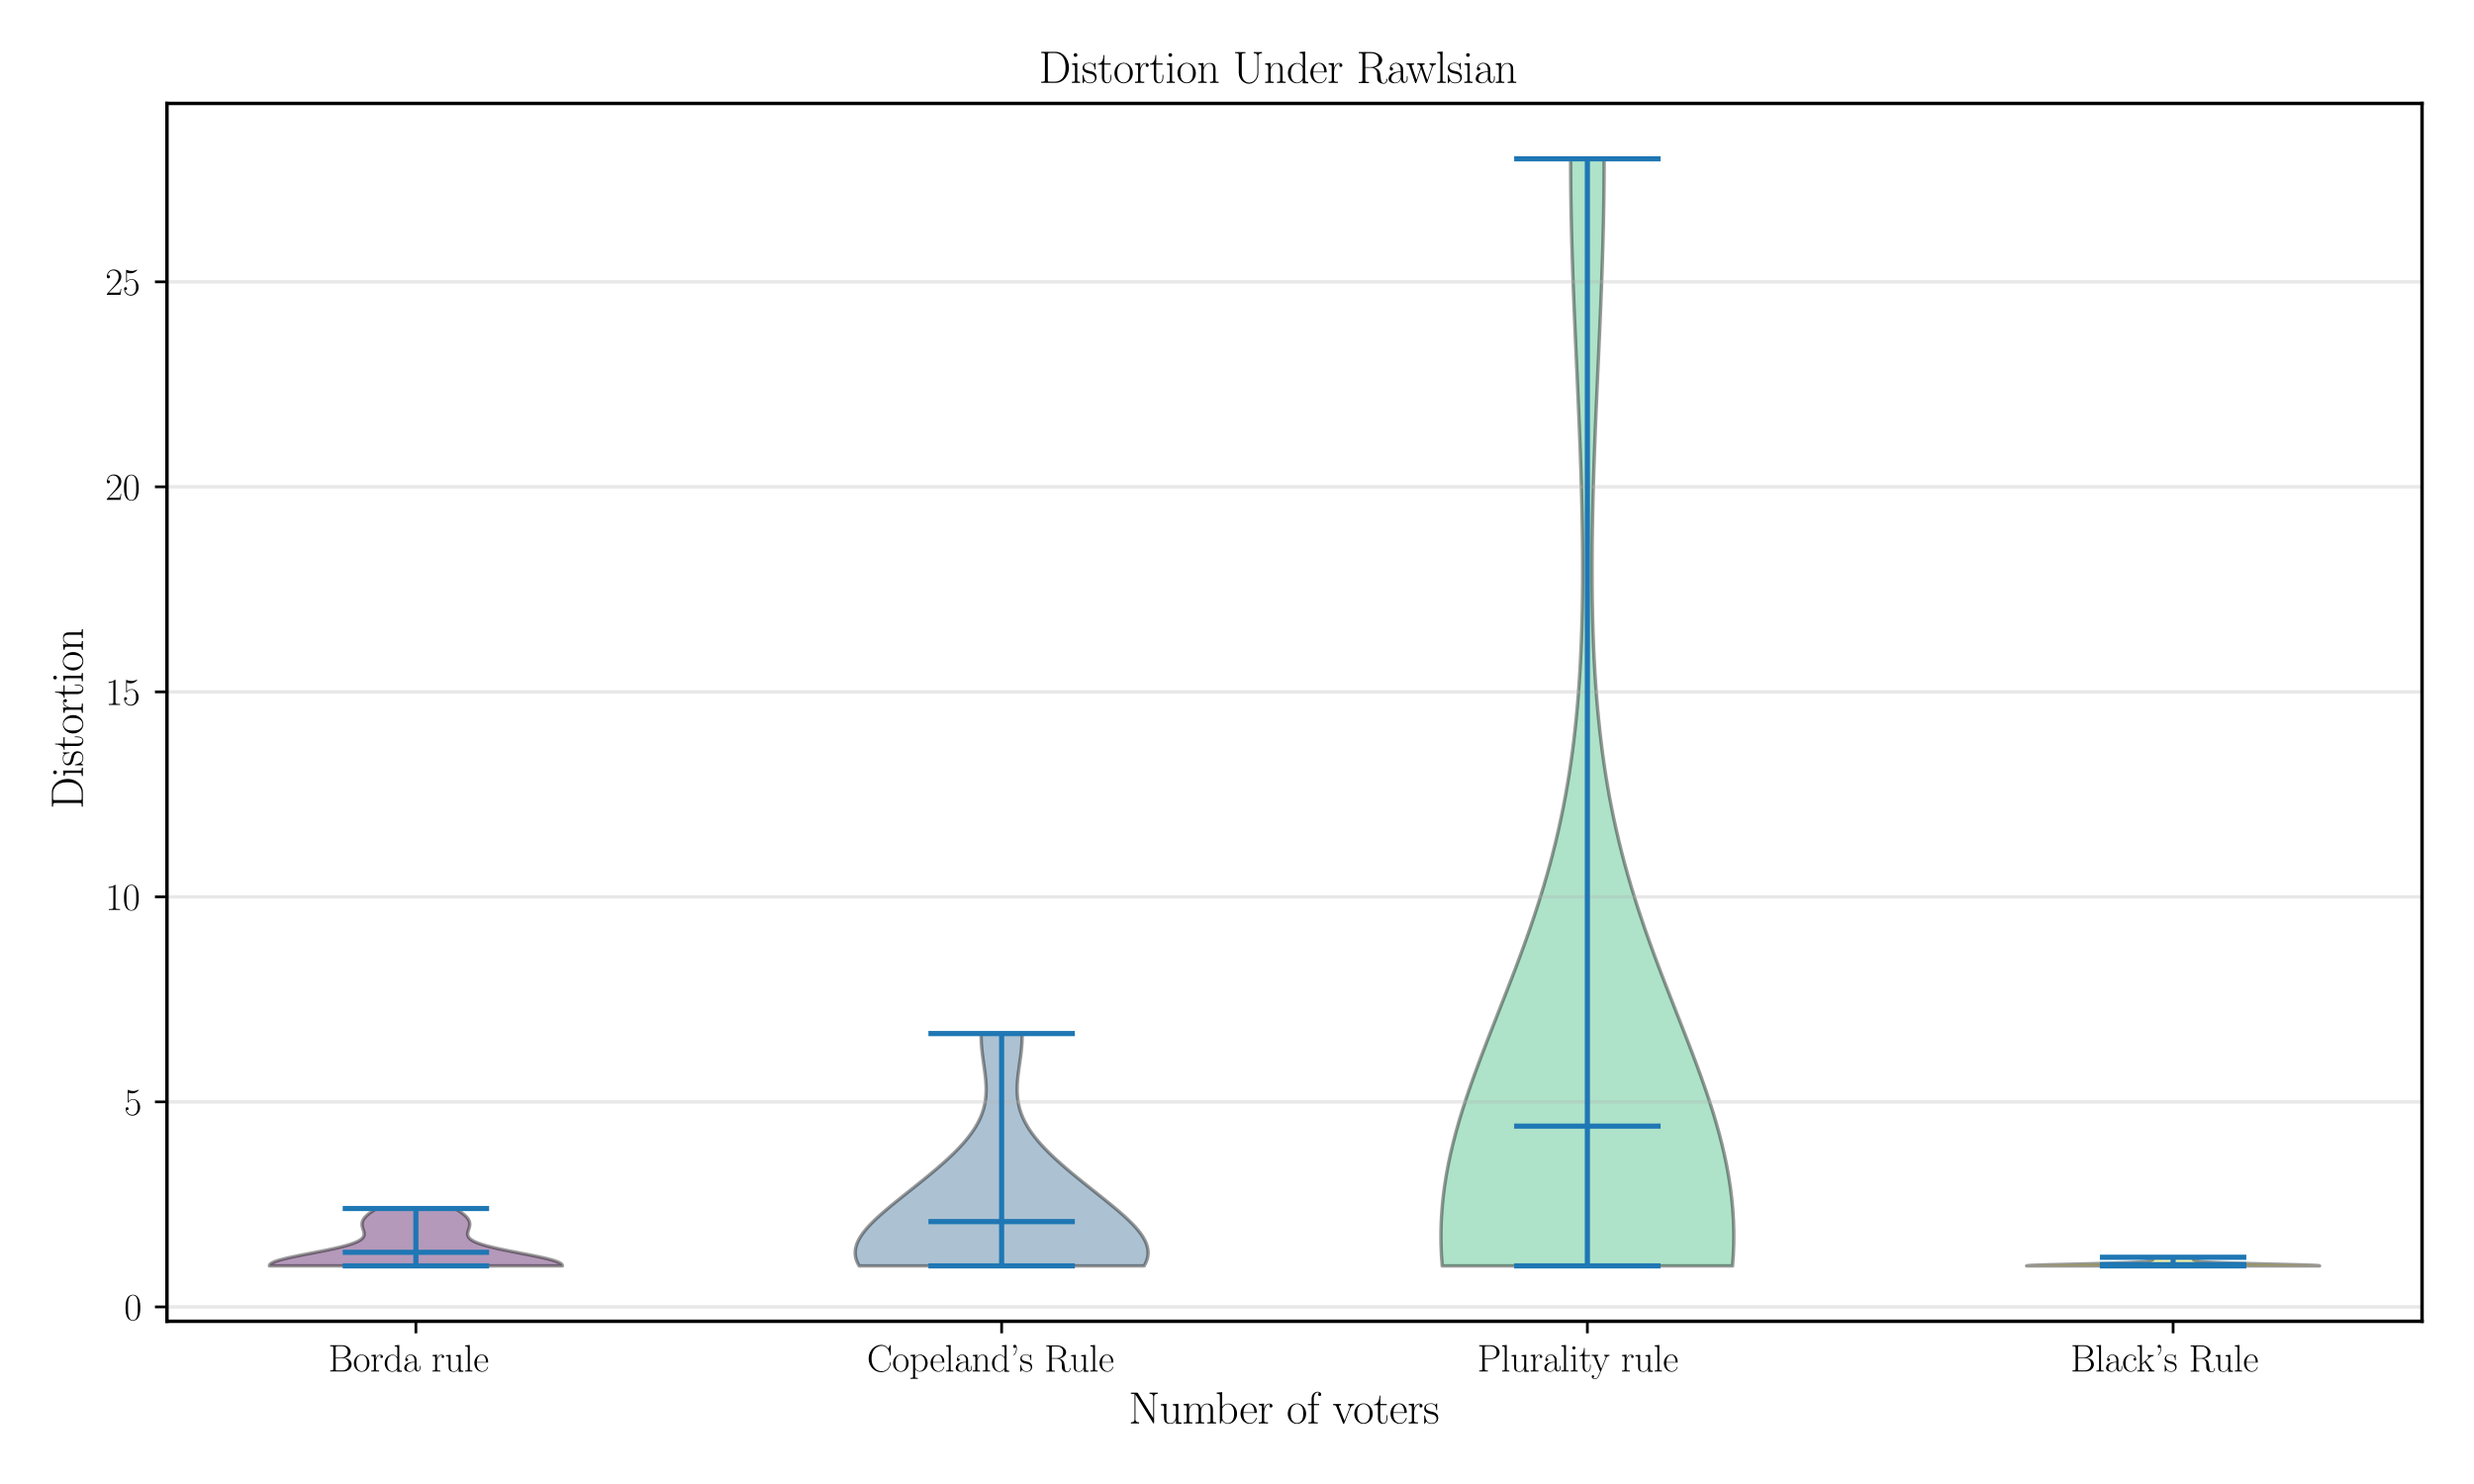 <?xml version="1.0" encoding="utf-8" standalone="no"?>
<!DOCTYPE svg PUBLIC "-//W3C//DTD SVG 1.1//EN"
  "http://www.w3.org/Graphics/SVG/1.1/DTD/svg11.dtd">
<svg xmlns:xlink="http://www.w3.org/1999/xlink" width="720pt" height="432pt" viewBox="0 0 720 432" xmlns="http://www.w3.org/2000/svg" version="1.1">
 <defs>
  <style type="text/css">*{stroke-linejoin: round; stroke-linecap: butt}</style>
 </defs>
 <g id="figure_1">
  <g id="patch_1">
   <path d="M 0 432 
L 720 432 
L 720 0 
L 0 0 
z
" style="fill: #ffffff"/>
  </g>
  <g id="axes_1">
   <g id="patch_2">
    <path d="M 48.591 384.626 
L 704.88 384.626 
L 704.88 30.114 
L 48.591 30.114 
z
" style="fill: #ffffff"/>
   </g>
   <g id="PolyCollection_1">
    <defs>
     <path id="m80596a28f7" d="M 163.655 -63.488 
L 78.423 -63.488 
L 78.426 -63.657 
L 78.497 -63.825 
L 78.634 -63.994 
L 78.837 -64.163 
L 79.104 -64.332 
L 79.433 -64.501 
L 79.822 -64.669 
L 80.269 -64.838 
L 80.77 -65.007 
L 81.323 -65.176 
L 81.925 -65.345 
L 82.571 -65.513 
L 83.258 -65.682 
L 83.983 -65.851 
L 84.741 -66.02 
L 85.529 -66.189 
L 86.341 -66.357 
L 87.174 -66.526 
L 88.023 -66.695 
L 88.884 -66.864 
L 89.754 -67.033 
L 90.627 -67.201 
L 91.499 -67.37 
L 92.368 -67.539 
L 93.228 -67.708 
L 94.077 -67.877 
L 94.911 -68.045 
L 95.726 -68.214 
L 96.521 -68.383 
L 97.291 -68.552 
L 98.035 -68.721 
L 98.75 -68.889 
L 99.434 -69.058 
L 100.087 -69.227 
L 100.705 -69.396 
L 101.288 -69.565 
L 101.836 -69.733 
L 102.347 -69.902 
L 102.821 -70.071 
L 103.259 -70.24 
L 103.66 -70.409 
L 104.025 -70.577 
L 104.354 -70.746 
L 104.648 -70.915 
L 104.908 -71.084 
L 105.136 -71.252 
L 105.332 -71.421 
L 105.499 -71.59 
L 105.637 -71.759 
L 105.749 -71.928 
L 105.837 -72.096 
L 105.901 -72.265 
L 105.945 -72.434 
L 105.97 -72.603 
L 105.978 -72.772 
L 105.972 -72.94 
L 105.953 -73.109 
L 105.923 -73.278 
L 105.884 -73.447 
L 105.839 -73.616 
L 105.789 -73.784 
L 105.735 -73.953 
L 105.68 -74.122 
L 105.626 -74.291 
L 105.573 -74.46 
L 105.524 -74.628 
L 105.479 -74.797 
L 105.441 -74.966 
L 105.409 -75.135 
L 105.385 -75.304 
L 105.371 -75.472 
L 105.366 -75.641 
L 105.373 -75.81 
L 105.39 -75.979 
L 105.419 -76.148 
L 105.46 -76.316 
L 105.514 -76.485 
L 105.581 -76.654 
L 105.66 -76.823 
L 105.752 -76.992 
L 105.857 -77.16 
L 105.975 -77.329 
L 106.106 -77.498 
L 106.249 -77.667 
L 106.404 -77.836 
L 106.571 -78.004 
L 106.75 -78.173 
L 106.939 -78.342 
L 107.139 -78.511 
L 107.35 -78.68 
L 107.57 -78.848 
L 107.798 -79.017 
L 108.036 -79.186 
L 108.281 -79.355 
L 108.534 -79.524 
L 108.794 -79.692 
L 109.059 -79.861 
L 109.331 -80.03 
L 109.607 -80.199 
L 132.47 -80.199 
L 132.47 -80.199 
L 132.747 -80.03 
L 133.018 -79.861 
L 133.284 -79.692 
L 133.543 -79.524 
L 133.796 -79.355 
L 134.042 -79.186 
L 134.279 -79.017 
L 134.508 -78.848 
L 134.728 -78.68 
L 134.938 -78.511 
L 135.138 -78.342 
L 135.328 -78.173 
L 135.506 -78.004 
L 135.673 -77.836 
L 135.828 -77.667 
L 135.972 -77.498 
L 136.102 -77.329 
L 136.22 -77.16 
L 136.325 -76.992 
L 136.418 -76.823 
L 136.497 -76.654 
L 136.563 -76.485 
L 136.617 -76.316 
L 136.658 -76.148 
L 136.688 -75.979 
L 136.705 -75.81 
L 136.711 -75.641 
L 136.706 -75.472 
L 136.692 -75.304 
L 136.668 -75.135 
L 136.637 -74.966 
L 136.598 -74.797 
L 136.553 -74.628 
L 136.504 -74.46 
L 136.451 -74.291 
L 136.397 -74.122 
L 136.342 -73.953 
L 136.289 -73.784 
L 136.239 -73.616 
L 136.193 -73.447 
L 136.155 -73.278 
L 136.125 -73.109 
L 136.106 -72.94 
L 136.099 -72.772 
L 136.108 -72.603 
L 136.133 -72.434 
L 136.176 -72.265 
L 136.241 -72.096 
L 136.328 -71.928 
L 136.44 -71.759 
L 136.579 -71.59 
L 136.745 -71.421 
L 136.942 -71.252 
L 137.169 -71.084 
L 137.43 -70.915 
L 137.724 -70.746 
L 138.053 -70.577 
L 138.417 -70.409 
L 138.818 -70.24 
L 139.256 -70.071 
L 139.73 -69.902 
L 140.242 -69.733 
L 140.789 -69.565 
L 141.373 -69.396 
L 141.991 -69.227 
L 142.643 -69.058 
L 143.328 -68.889 
L 144.043 -68.721 
L 144.787 -68.552 
L 145.557 -68.383 
L 146.351 -68.214 
L 147.167 -68.045 
L 148 -67.877 
L 148.849 -67.708 
L 149.71 -67.539 
L 150.578 -67.37 
L 151.451 -67.201 
L 152.324 -67.033 
L 153.193 -66.864 
L 154.055 -66.695 
L 154.904 -66.526 
L 155.737 -66.357 
L 156.549 -66.189 
L 157.336 -66.02 
L 158.094 -65.851 
L 158.819 -65.682 
L 159.507 -65.513 
L 160.153 -65.345 
L 160.754 -65.176 
L 161.308 -65.007 
L 161.809 -64.838 
L 162.256 -64.669 
L 162.645 -64.501 
L 162.974 -64.332 
L 163.241 -64.163 
L 163.444 -63.994 
L 163.581 -63.825 
L 163.652 -63.657 
L 163.655 -63.488 
z
" style="stroke: #000000; stroke-opacity: 0.4"/>
    </defs>
    <g clip-path="url(#p45bebca981)">
     <use xlink:href="#m80596a28f7" x="0" y="432" style="fill: #440154; fill-opacity: 0.4; stroke: #000000; stroke-opacity: 0.4"/>
    </g>
   </g>
   <g id="PolyCollection_2">
    <defs>
     <path id="m0fada66972" d="M 332.97 -63.488 
L 250.037 -63.488 
L 249.66 -64.171 
L 249.357 -64.854 
L 249.129 -65.537 
L 248.975 -66.221 
L 248.895 -66.904 
L 248.887 -67.587 
L 248.95 -68.27 
L 249.081 -68.954 
L 249.278 -69.637 
L 249.539 -70.32 
L 249.86 -71.003 
L 250.239 -71.687 
L 250.671 -72.37 
L 251.154 -73.053 
L 251.684 -73.736 
L 252.257 -74.419 
L 252.87 -75.103 
L 253.519 -75.786 
L 254.201 -76.469 
L 254.913 -77.152 
L 255.651 -77.836 
L 256.412 -78.519 
L 257.193 -79.202 
L 257.991 -79.885 
L 258.805 -80.569 
L 259.631 -81.252 
L 260.467 -81.935 
L 261.311 -82.618 
L 262.161 -83.301 
L 263.016 -83.985 
L 263.873 -84.668 
L 264.731 -85.351 
L 265.589 -86.034 
L 266.445 -86.718 
L 267.298 -87.401 
L 268.147 -88.084 
L 268.99 -88.767 
L 269.827 -89.451 
L 270.655 -90.134 
L 271.475 -90.817 
L 272.285 -91.5 
L 273.083 -92.183 
L 273.869 -92.867 
L 274.641 -93.55 
L 275.399 -94.233 
L 276.14 -94.916 
L 276.865 -95.6 
L 277.57 -96.283 
L 278.257 -96.966 
L 278.922 -97.649 
L 279.566 -98.333 
L 280.187 -99.016 
L 280.784 -99.699 
L 281.357 -100.382 
L 281.903 -101.065 
L 282.423 -101.749 
L 282.915 -102.432 
L 283.38 -103.115 
L 283.816 -103.798 
L 284.224 -104.482 
L 284.602 -105.165 
L 284.951 -105.848 
L 285.271 -106.531 
L 285.562 -107.215 
L 285.823 -107.898 
L 286.057 -108.581 
L 286.262 -109.264 
L 286.439 -109.947 
L 286.59 -110.631 
L 286.715 -111.314 
L 286.816 -111.997 
L 286.892 -112.68 
L 286.946 -113.364 
L 286.979 -114.047 
L 286.992 -114.73 
L 286.987 -115.413 
L 286.965 -116.097 
L 286.928 -116.78 
L 286.877 -117.463 
L 286.814 -118.146 
L 286.742 -118.829 
L 286.66 -119.513 
L 286.573 -120.196 
L 286.48 -120.879 
L 286.384 -121.562 
L 286.287 -122.246 
L 286.19 -122.929 
L 286.095 -123.612 
L 286.003 -124.295 
L 285.916 -124.979 
L 285.835 -125.662 
L 285.761 -126.345 
L 285.696 -127.028 
L 285.641 -127.711 
L 285.596 -128.395 
L 285.562 -129.078 
L 285.541 -129.761 
L 285.531 -130.444 
L 285.535 -131.128 
L 297.471 -131.128 
L 297.471 -131.128 
L 297.475 -130.444 
L 297.466 -129.761 
L 297.444 -129.078 
L 297.411 -128.395 
L 297.366 -127.711 
L 297.31 -127.028 
L 297.245 -126.345 
L 297.172 -125.662 
L 297.091 -124.979 
L 297.003 -124.295 
L 296.912 -123.612 
L 296.816 -122.929 
L 296.719 -122.246 
L 296.622 -121.562 
L 296.526 -120.879 
L 296.434 -120.196 
L 296.346 -119.513 
L 296.265 -118.829 
L 296.192 -118.146 
L 296.13 -117.463 
L 296.079 -116.78 
L 296.042 -116.097 
L 296.02 -115.413 
L 296.014 -114.73 
L 296.028 -114.047 
L 296.06 -113.364 
L 296.114 -112.68 
L 296.191 -111.997 
L 296.291 -111.314 
L 296.417 -110.631 
L 296.567 -109.947 
L 296.745 -109.264 
L 296.95 -108.581 
L 297.183 -107.898 
L 297.445 -107.215 
L 297.736 -106.531 
L 298.055 -105.848 
L 298.405 -105.165 
L 298.783 -104.482 
L 299.19 -103.798 
L 299.627 -103.115 
L 300.091 -102.432 
L 300.584 -101.749 
L 301.104 -101.065 
L 301.65 -100.382 
L 302.222 -99.699 
L 302.819 -99.016 
L 303.44 -98.333 
L 304.084 -97.649 
L 304.75 -96.966 
L 305.436 -96.283 
L 306.142 -95.6 
L 306.866 -94.916 
L 307.608 -94.233 
L 308.365 -93.55 
L 309.138 -92.867 
L 309.923 -92.183 
L 310.722 -91.5 
L 311.531 -90.817 
L 312.351 -90.134 
L 313.18 -89.451 
L 314.017 -88.767 
L 314.86 -88.084 
L 315.709 -87.401 
L 316.562 -86.718 
L 317.418 -86.034 
L 318.276 -85.351 
L 319.134 -84.668 
L 319.991 -83.985 
L 320.845 -83.301 
L 321.696 -82.618 
L 322.54 -81.935 
L 323.376 -81.252 
L 324.202 -80.569 
L 325.015 -79.885 
L 325.814 -79.202 
L 326.595 -78.519 
L 327.356 -77.836 
L 328.094 -77.152 
L 328.806 -76.469 
L 329.488 -75.786 
L 330.137 -75.103 
L 330.75 -74.419 
L 331.323 -73.736 
L 331.853 -73.053 
L 332.336 -72.37 
L 332.768 -71.687 
L 333.147 -71.003 
L 333.468 -70.32 
L 333.728 -69.637 
L 333.926 -68.954 
L 334.057 -68.27 
L 334.119 -67.587 
L 334.112 -66.904 
L 334.031 -66.221 
L 333.878 -65.537 
L 333.65 -64.854 
L 333.347 -64.171 
L 332.97 -63.488 
z
" style="stroke: #000000; stroke-opacity: 0.4"/>
    </defs>
    <g clip-path="url(#p45bebca981)">
     <use xlink:href="#m0fada66972" x="0" y="432" style="fill: #31688e; fill-opacity: 0.4; stroke: #000000; stroke-opacity: 0.4"/>
    </g>
   </g>
   <g id="PolyCollection_3">
    <defs>
     <path id="mc157c69827" d="M 504.217 -63.488 
L 419.719 -63.488 
L 419.49 -66.743 
L 419.368 -69.999 
L 419.352 -73.254 
L 419.442 -76.509 
L 419.639 -79.765 
L 419.94 -83.02 
L 420.342 -86.276 
L 420.843 -89.531 
L 421.439 -92.786 
L 422.126 -96.042 
L 422.898 -99.297 
L 423.75 -102.553 
L 424.675 -105.808 
L 425.668 -109.063 
L 426.722 -112.319 
L 427.829 -115.574 
L 428.983 -118.829 
L 430.176 -122.085 
L 431.4 -125.34 
L 432.65 -128.596 
L 433.917 -131.851 
L 435.194 -135.106 
L 436.476 -138.362 
L 437.755 -141.617 
L 439.026 -144.873 
L 440.282 -148.128 
L 441.52 -151.383 
L 442.733 -154.639 
L 443.917 -157.894 
L 445.069 -161.15 
L 446.185 -164.405 
L 447.262 -167.66 
L 448.298 -170.916 
L 449.29 -174.171 
L 450.238 -177.427 
L 451.14 -180.682 
L 451.994 -183.937 
L 452.802 -187.193 
L 453.562 -190.448 
L 454.276 -193.704 
L 454.942 -196.959 
L 455.564 -200.214 
L 456.14 -203.47 
L 456.673 -206.725 
L 457.164 -209.981 
L 457.615 -213.236 
L 458.026 -216.491 
L 458.399 -219.747 
L 458.737 -223.002 
L 459.041 -226.257 
L 459.312 -229.513 
L 459.552 -232.768 
L 459.764 -236.024 
L 459.947 -239.279 
L 460.105 -242.534 
L 460.238 -245.79 
L 460.348 -249.045 
L 460.436 -252.301 
L 460.504 -255.556 
L 460.553 -258.811 
L 460.583 -262.067 
L 460.596 -265.322 
L 460.593 -268.578 
L 460.575 -271.833 
L 460.543 -275.088 
L 460.498 -278.344 
L 460.44 -281.599 
L 460.37 -284.855 
L 460.29 -288.11 
L 460.199 -291.365 
L 460.099 -294.621 
L 459.991 -297.876 
L 459.875 -301.132 
L 459.752 -304.387 
L 459.623 -307.642 
L 459.488 -310.898 
L 459.35 -314.153 
L 459.208 -317.409 
L 459.063 -320.664 
L 458.917 -323.919 
L 458.77 -327.175 
L 458.623 -330.43 
L 458.478 -333.685 
L 458.336 -336.941 
L 458.196 -340.196 
L 458.061 -343.452 
L 457.931 -346.707 
L 457.808 -349.962 
L 457.692 -353.218 
L 457.584 -356.473 
L 457.485 -359.729 
L 457.395 -362.984 
L 457.316 -366.239 
L 457.249 -369.495 
L 457.192 -372.75 
L 457.148 -376.006 
L 457.116 -379.261 
L 457.097 -382.516 
L 457.091 -385.772 
L 466.845 -385.772 
L 466.845 -385.772 
L 466.839 -382.516 
L 466.82 -379.261 
L 466.788 -376.006 
L 466.744 -372.75 
L 466.687 -369.495 
L 466.619 -366.239 
L 466.54 -362.984 
L 466.451 -359.729 
L 466.352 -356.473 
L 466.244 -353.218 
L 466.128 -349.962 
L 466.004 -346.707 
L 465.875 -343.452 
L 465.74 -340.196 
L 465.6 -336.941 
L 465.458 -333.685 
L 465.312 -330.43 
L 465.166 -327.175 
L 465.019 -323.919 
L 464.873 -320.664 
L 464.728 -317.409 
L 464.586 -314.153 
L 464.447 -310.898 
L 464.313 -307.642 
L 464.184 -304.387 
L 464.061 -301.132 
L 463.945 -297.876 
L 463.837 -294.621 
L 463.737 -291.365 
L 463.646 -288.11 
L 463.566 -284.855 
L 463.496 -281.599 
L 463.438 -278.344 
L 463.393 -275.088 
L 463.361 -271.833 
L 463.343 -268.578 
L 463.34 -265.322 
L 463.353 -262.067 
L 463.383 -258.811 
L 463.432 -255.556 
L 463.499 -252.301 
L 463.588 -249.045 
L 463.698 -245.79 
L 463.831 -242.534 
L 463.988 -239.279 
L 464.172 -236.024 
L 464.383 -232.768 
L 464.624 -229.513 
L 464.895 -226.257 
L 465.199 -223.002 
L 465.537 -219.747 
L 465.91 -216.491 
L 466.321 -213.236 
L 466.772 -209.981 
L 467.263 -206.725 
L 467.796 -203.47 
L 468.372 -200.214 
L 468.993 -196.959 
L 469.66 -193.704 
L 470.374 -190.448 
L 471.134 -187.193 
L 471.942 -183.937 
L 472.796 -180.682 
L 473.698 -177.427 
L 474.646 -174.171 
L 475.638 -170.916 
L 476.674 -167.66 
L 477.751 -164.405 
L 478.867 -161.15 
L 480.019 -157.894 
L 481.203 -154.639 
L 482.416 -151.383 
L 483.653 -148.128 
L 484.91 -144.873 
L 486.181 -141.617 
L 487.46 -138.362 
L 488.742 -135.106 
L 490.019 -131.851 
L 491.286 -128.596 
L 492.536 -125.34 
L 493.76 -122.085 
L 494.953 -118.829 
L 496.107 -115.574 
L 497.214 -112.319 
L 498.268 -109.063 
L 499.261 -105.808 
L 500.186 -102.553 
L 501.038 -99.297 
L 501.81 -96.042 
L 502.497 -92.786 
L 503.093 -89.531 
L 503.594 -86.276 
L 503.996 -83.02 
L 504.297 -79.765 
L 504.493 -76.509 
L 504.584 -73.254 
L 504.568 -69.999 
L 504.446 -66.743 
L 504.217 -63.488 
z
" style="stroke: #000000; stroke-opacity: 0.4"/>
    </defs>
    <g clip-path="url(#p45bebca981)">
     <use xlink:href="#mc157c69827" x="0" y="432" style="fill: #35b779; fill-opacity: 0.4; stroke: #000000; stroke-opacity: 0.4"/>
    </g>
   </g>
   <g id="PolyCollection_4">
    <defs>
     <path id="m0da06196d3" d="M 675.049 -63.488 
L 589.816 -63.488 
L 589.832 -63.513 
L 589.937 -63.539 
L 590.131 -63.564 
L 590.412 -63.589 
L 590.778 -63.615 
L 591.226 -63.64 
L 591.753 -63.665 
L 592.354 -63.691 
L 593.026 -63.716 
L 593.763 -63.742 
L 594.56 -63.767 
L 595.412 -63.792 
L 596.314 -63.818 
L 597.259 -63.843 
L 598.242 -63.869 
L 599.256 -63.894 
L 600.295 -63.919 
L 601.354 -63.945 
L 602.426 -63.97 
L 603.506 -63.995 
L 604.588 -64.021 
L 605.667 -64.046 
L 606.738 -64.072 
L 607.795 -64.097 
L 608.835 -64.122 
L 609.854 -64.148 
L 610.848 -64.173 
L 611.814 -64.199 
L 612.748 -64.224 
L 613.65 -64.249 
L 614.516 -64.275 
L 615.345 -64.3 
L 616.136 -64.325 
L 616.888 -64.351 
L 617.601 -64.376 
L 618.275 -64.402 
L 618.91 -64.427 
L 619.506 -64.452 
L 620.064 -64.478 
L 620.586 -64.503 
L 621.072 -64.528 
L 621.524 -64.554 
L 621.943 -64.579 
L 622.332 -64.605 
L 622.691 -64.63 
L 623.022 -64.655 
L 623.328 -64.681 
L 623.61 -64.706 
L 623.87 -64.732 
L 624.109 -64.757 
L 624.33 -64.782 
L 624.533 -64.808 
L 624.72 -64.833 
L 624.893 -64.858 
L 625.053 -64.884 
L 625.201 -64.909 
L 625.338 -64.935 
L 625.465 -64.96 
L 625.583 -64.985 
L 625.692 -65.011 
L 625.793 -65.036 
L 625.887 -65.062 
L 625.974 -65.087 
L 626.055 -65.112 
L 626.129 -65.138 
L 626.197 -65.163 
L 626.259 -65.188 
L 626.315 -65.214 
L 626.365 -65.239 
L 626.41 -65.265 
L 626.449 -65.29 
L 626.483 -65.315 
L 626.511 -65.341 
L 626.534 -65.366 
L 626.552 -65.392 
L 626.566 -65.417 
L 626.575 -65.442 
L 626.579 -65.468 
L 626.58 -65.493 
L 626.578 -65.518 
L 626.573 -65.544 
L 626.565 -65.569 
L 626.555 -65.595 
L 626.544 -65.62 
L 626.532 -65.645 
L 626.52 -65.671 
L 626.509 -65.696 
L 626.499 -65.722 
L 626.492 -65.747 
L 626.487 -65.772 
L 626.485 -65.798 
L 626.487 -65.823 
L 626.494 -65.848 
L 626.506 -65.874 
L 626.524 -65.899 
L 626.548 -65.925 
L 626.579 -65.95 
L 626.617 -65.975 
L 626.663 -66.001 
L 638.203 -66.001 
L 638.203 -66.001 
L 638.248 -65.975 
L 638.286 -65.95 
L 638.317 -65.925 
L 638.341 -65.899 
L 638.359 -65.874 
L 638.371 -65.848 
L 638.378 -65.823 
L 638.38 -65.798 
L 638.379 -65.772 
L 638.373 -65.747 
L 638.366 -65.722 
L 638.356 -65.696 
L 638.345 -65.671 
L 638.333 -65.645 
L 638.321 -65.62 
L 638.31 -65.595 
L 638.3 -65.569 
L 638.293 -65.544 
L 638.287 -65.518 
L 638.285 -65.493 
L 638.286 -65.468 
L 638.29 -65.442 
L 638.299 -65.417 
L 638.313 -65.392 
L 638.331 -65.366 
L 638.354 -65.341 
L 638.382 -65.315 
L 638.416 -65.29 
L 638.455 -65.265 
L 638.5 -65.239 
L 638.55 -65.214 
L 638.606 -65.188 
L 638.668 -65.163 
L 638.736 -65.138 
L 638.81 -65.112 
L 638.891 -65.087 
L 638.978 -65.062 
L 639.072 -65.036 
L 639.173 -65.011 
L 639.282 -64.985 
L 639.4 -64.96 
L 639.527 -64.935 
L 639.664 -64.909 
L 639.812 -64.884 
L 639.972 -64.858 
L 640.145 -64.833 
L 640.332 -64.808 
L 640.536 -64.782 
L 640.756 -64.757 
L 640.995 -64.732 
L 641.255 -64.706 
L 641.537 -64.681 
L 641.843 -64.655 
L 642.174 -64.63 
L 642.533 -64.605 
L 642.922 -64.579 
L 643.341 -64.554 
L 643.793 -64.528 
L 644.279 -64.503 
L 644.801 -64.478 
L 645.359 -64.452 
L 645.955 -64.427 
L 646.59 -64.402 
L 647.264 -64.376 
L 647.977 -64.351 
L 648.729 -64.325 
L 649.52 -64.3 
L 650.349 -64.275 
L 651.215 -64.249 
L 652.117 -64.224 
L 653.051 -64.199 
L 654.017 -64.173 
L 655.011 -64.148 
L 656.03 -64.122 
L 657.07 -64.097 
L 658.128 -64.072 
L 659.198 -64.046 
L 660.277 -64.021 
L 661.359 -63.995 
L 662.439 -63.97 
L 663.511 -63.945 
L 664.57 -63.919 
L 665.609 -63.894 
L 666.623 -63.869 
L 667.606 -63.843 
L 668.551 -63.818 
L 669.453 -63.792 
L 670.305 -63.767 
L 671.102 -63.742 
L 671.839 -63.716 
L 672.511 -63.691 
L 673.112 -63.665 
L 673.639 -63.64 
L 674.087 -63.615 
L 674.453 -63.589 
L 674.734 -63.564 
L 674.928 -63.539 
L 675.034 -63.513 
L 675.049 -63.488 
z
" style="stroke: #000000; stroke-opacity: 0.4"/>
    </defs>
    <g clip-path="url(#p45bebca981)">
     <use xlink:href="#m0da06196d3" x="0" y="432" style="fill: #fde725; fill-opacity: 0.4; stroke: #000000; stroke-opacity: 0.4"/>
    </g>
   </g>
   <g id="matplotlib.axis_1">
    <g id="xtick_1">
     <g id="line2d_1">
      <defs>
       <path id="m93a7fa5535" d="M 0 0 
L 0 3.5 
" style="stroke: #000000; stroke-width: 0.8"/>
      </defs>
      <g>
       <use xlink:href="#m93a7fa5535" x="121.039" y="384.626" style="stroke: #000000; stroke-width: 0.8"/>
      </g>
     </g>
     <g id="text_1">
      <!-- Borda rule -->
      <g transform="translate(95.514 399.237) scale(0.11 -0.11)">
       <defs>
        <path id="CMR17-42" d="M 333 4352 
L 333 4186 
C 774 4186 845 4186 845 3900 
L 845 452 
C 845 166 774 166 333 166 
L 333 0 
L 2534 0 
C 3354 0 3885 583 3885 1164 
C 3885 1741 3360 2233 2675 2233 
C 3290 2356 3718 2771 3718 3264 
C 3718 3802 3194 4352 2368 4352 
L 333 4352 
z
M 1248 2304 
L 1248 3937 
C 1248 4155 1261 4186 1517 4186 
L 2336 4186 
C 2970 4186 3251 3674 3251 3277 
C 3251 2791 2861 2304 2170 2304 
L 1248 2304 
z
M 1517 166 
C 1261 166 1248 197 1248 413 
L 1248 2202 
L 2432 2202 
C 3091 2202 3411 1625 3411 1162 
C 3411 699 3046 166 2349 166 
L 1517 166 
z
" transform="scale(0.016)"/>
        <path id="CMR17-6f" d="M 2758 1356 
C 2758 2176 2163 2816 1466 2816 
C 768 2816 173 2176 173 1356 
C 173 551 768 -64 1466 -64 
C 2163 -64 2758 551 2758 1356 
z
M 1466 51 
C 1165 51 909 230 762 480 
C 602 767 582 1126 582 1408 
C 582 1677 595 2010 762 2298 
C 890 2509 1139 2714 1466 2714 
C 1754 2714 1997 2554 2150 2330 
C 2349 2029 2349 1607 2349 1408 
C 2349 1158 2336 775 2163 467 
C 1984 173 1709 51 1466 51 
z
" transform="scale(0.016)"/>
        <path id="CMR17-72" d="M 960 1497 
C 960 2112 1222 2688 1702 2688 
C 1747 2688 1792 2682 1837 2662 
C 1837 2662 1696 2617 1696 2452 
C 1696 2298 1818 2234 1914 2234 
C 1990 2234 2131 2279 2131 2458 
C 2131 2663 1926 2790 1709 2790 
C 1222 2790 1011 2317 947 2093 
L 941 2093 
L 941 2790 
L 198 2720 
L 198 2554 
C 576 2554 634 2515 634 2208 
L 634 428 
C 634 184 608 153 198 153 
L 198 -13 
C 352 0 646 0 813 0 
C 998 0 1325 0 1498 -13 
L 1498 153 
C 1037 153 960 153 960 440 
L 960 1497 
z
" transform="scale(0.016)"/>
        <path id="CMR17-64" d="M 1869 4326 
L 1869 4160 
C 2246 4160 2304 4122 2304 3820 
L 2304 2345 
C 2278 2377 2016 2790 1498 2790 
C 845 2790 211 2208 211 1364 
C 211 525 806 -64 1434 -64 
C 1978 -64 2259 337 2291 380 
L 2291 -63 
L 3066 -63 
L 3066 128 
C 2688 128 2630 166 2630 473 
L 2630 4396 
L 1869 4326 
z
M 2291 755 
C 2291 563 2176 390 2029 262 
C 1811 70 1594 38 1472 38 
C 1286 38 621 134 621 1356 
C 621 2612 1363 2688 1530 2688 
C 1824 2688 2061 2522 2208 2291 
C 2291 2157 2291 2138 2291 2023 
L 2291 755 
z
" transform="scale(0.016)"/>
        <path id="CMR17-61" d="M 2304 1653 
C 2304 2072 2304 2294 2035 2543 
C 1798 2752 1523 2816 1306 2816 
C 800 2816 435 2407 435 1971 
C 435 1728 627 1728 666 1728 
C 749 1728 896 1778 896 1954 
C 896 2112 774 2181 666 2181 
C 640 2181 608 2174 589 2168 
C 723 2592 1069 2714 1293 2714 
C 1613 2714 1965 2429 1965 1885 
L 1965 1600 
C 1587 1600 1133 1549 774 1357 
C 371 1133 256 813 256 570 
C 256 77 832 -64 1171 -64 
C 1523 -64 1850 139 1990 511 
C 2003 233 2182 -18 2464 -18 
C 2598 -18 2938 70 2938 567 
L 2938 920 
L 2822 920 
L 2822 562 
C 2822 178 2650 128 2566 128 
C 2304 128 2304 458 2304 738 
L 2304 1653 
z
M 1965 870 
C 1965 317 1568 38 1216 38 
C 896 38 646 275 646 570 
C 646 761 730 1100 1101 1305 
C 1408 1478 1760 1504 1965 1504 
L 1965 870 
z
" transform="scale(0.016)"/>
        <path id="CMR17-75" d="M 1882 2693 
L 1882 2528 
C 2259 2528 2317 2489 2317 2186 
L 2317 1032 
C 2317 500 2029 38 1555 38 
C 1030 38 986 348 986 678 
L 986 2763 
L 211 2693 
L 211 2528 
C 467 2528 640 2528 646 2274 
L 646 1058 
C 646 633 646 361 813 183 
C 896 101 1056 -64 1517 -64 
C 2061 -64 2272 377 2323 506 
L 2330 506 
L 2330 -63 
L 3091 -63 
L 3091 128 
C 2714 128 2656 166 2656 473 
L 2656 2763 
L 1882 2693 
z
" transform="scale(0.016)"/>
        <path id="CMR17-6c" d="M 979 4396 
L 218 4326 
L 218 4160 
C 595 4160 653 4122 653 3817 
L 653 426 
C 653 184 627 153 218 153 
L 218 -13 
C 371 0 653 0 813 0 
C 979 0 1261 0 1414 -13 
L 1414 153 
C 1005 153 979 178 979 426 
L 979 4396 
z
" transform="scale(0.016)"/>
        <path id="CMR17-65" d="M 2438 1472 
C 2464 1498 2464 1511 2464 1576 
C 2464 2238 2118 2816 1389 2816 
C 710 2816 173 2169 173 1383 
C 173 551 781 -64 1459 -64 
C 2176 -64 2458 607 2458 740 
C 2458 784 2419 784 2406 784 
C 2362 784 2355 771 2330 696 
C 2189 265 1837 51 1504 51 
C 1229 51 954 203 781 480 
C 582 803 582 1176 582 1472 
L 2438 1472 
z
M 589 1568 
C 634 2505 1126 2714 1382 2714 
C 1818 2714 2112 2297 2118 1568 
L 589 1568 
z
" transform="scale(0.016)"/>
       </defs>
       <use xlink:href="#CMR17-42" transform="scale(0.996)"/>
       <use xlink:href="#CMR17-6f" transform="translate(65.189 0) scale(0.996)"/>
       <use xlink:href="#CMR17-72" transform="translate(110.879 0) scale(0.996)"/>
       <use xlink:href="#CMR17-64" transform="translate(146.16 0) scale(0.996)"/>
       <use xlink:href="#CMR17-61" transform="translate(197.055 0) scale(0.996)"/>
       <use xlink:href="#CMR17-72" transform="translate(272.822 0) scale(0.996)"/>
       <use xlink:href="#CMR17-75" transform="translate(308.103 0) scale(0.996)"/>
       <use xlink:href="#CMR17-6c" transform="translate(358.998 0) scale(0.996)"/>
       <use xlink:href="#CMR17-65" transform="translate(383.869 0) scale(0.996)"/>
      </g>
     </g>
    </g>
    <g id="xtick_2">
     <g id="line2d_2">
      <g>
       <use xlink:href="#m93a7fa5535" x="291.503" y="384.626" style="stroke: #000000; stroke-width: 0.8"/>
      </g>
     </g>
     <g id="text_2">
      <!-- Copeland's Rule -->
      <g transform="translate(252.28 399.237) scale(0.11 -0.11)">
       <defs>
        <path id="CMR17-43" d="M 3974 4289 
C 3974 4403 3968 4410 3930 4410 
C 3904 4410 3898 4403 3853 4327 
L 3571 3792 
C 3258 4187 2874 4416 2381 4416 
C 1286 4416 294 3456 294 2148 
C 294 826 1286 -128 2387 -128 
C 3366 -128 3974 730 3974 1461 
C 3974 1524 3974 1550 3917 1550 
C 3866 1550 3866 1531 3859 1474 
C 3808 585 3168 38 2477 38 
C 1824 38 781 495 781 2147 
C 781 3805 1843 4250 2464 4250 
C 3187 4250 3712 3628 3834 2745 
C 3846 2668 3846 2655 3904 2655 
C 3974 2655 3974 2668 3974 2783 
L 3974 4289 
z
" transform="scale(0.016)"/>
        <path id="CMR17-70" d="M 1408 -1063 
C 998 -1063 973 -1037 973 -789 
L 973 402 
C 1158 134 1427 -38 1766 -38 
C 2406 -38 3053 523 3053 1388 
C 3053 2191 2496 2802 1837 2802 
C 1453 2802 1139 2592 960 2338 
L 960 2802 
L 198 2732 
L 198 2567 
C 576 2567 634 2528 634 2223 
L 634 -789 
C 634 -1031 608 -1063 198 -1063 
L 198 -1228 
C 352 -1216 634 -1216 800 -1216 
C 966 -1216 1254 -1216 1408 -1228 
L 1408 -1063 
z
M 973 2012 
C 973 2102 973 2235 1222 2471 
C 1254 2497 1472 2688 1792 2688 
C 2259 2688 2643 2108 2643 1382 
C 2643 656 2234 64 1728 64 
C 1498 64 1248 172 1056 472 
C 973 612 973 650 973 752 
L 973 2012 
z
" transform="scale(0.016)"/>
        <path id="CMR17-6e" d="M 2656 1933 
C 2656 2259 2592 2790 1837 2790 
C 1331 2790 1069 2400 973 2144 
L 966 2144 
L 966 2790 
L 211 2720 
L 211 2554 
C 589 2554 646 2515 646 2208 
L 646 428 
C 646 184 621 153 211 153 
L 211 -13 
C 365 0 646 0 813 0 
C 979 0 1267 0 1421 -13 
L 1421 153 
C 1011 153 986 178 986 428 
L 986 1658 
C 986 2247 1344 2688 1792 2688 
C 2266 2688 2317 2266 2317 1958 
L 2317 428 
C 2317 184 2291 153 1882 153 
L 1882 -13 
C 2035 0 2317 0 2483 0 
C 2650 0 2938 0 3091 -13 
L 3091 153 
C 2682 153 2656 178 2656 428 
L 2656 1933 
z
" transform="scale(0.016)"/>
        <path id="CMR17-27" d="M 1024 4025 
C 1037 3955 1043 3929 1043 3820 
C 1043 3415 883 3042 634 2778 
C 608 2752 595 2733 595 2707 
C 595 2681 621 2656 646 2656 
C 691 2656 1146 3105 1146 3811 
C 1146 3952 1133 4426 800 4426 
C 659 4426 538 4331 538 4165 
C 538 3999 659 3904 800 3904 
C 858 3904 966 3923 1024 4025 
z
" transform="scale(0.016)"/>
        <path id="CMR17-73" d="M 1978 2697 
C 1978 2813 1971 2819 1933 2819 
C 1907 2819 1901 2813 1824 2717 
C 1805 2691 1747 2626 1728 2601 
C 1523 2819 1235 2819 1126 2819 
C 416 2819 160 2447 160 2076 
C 160 1498 813 1365 998 1325 
C 1402 1243 1542 1217 1677 1101 
C 1760 1025 1901 884 1901 654 
C 1901 384 1747 38 1158 38 
C 602 38 403 460 288 1021 
C 269 1110 269 1117 218 1117 
C 166 1117 160 1110 160 983 
L 160 63 
C 160 -51 166 -58 205 -58 
C 237 -58 243 -51 275 0 
C 314 57 410 211 448 276 
C 576 103 800 -64 1158 -64 
C 1792 -64 2131 283 2131 784 
C 2131 1112 1958 1285 1875 1362 
C 1683 1561 1459 1606 1190 1657 
C 838 1735 390 1825 390 2217 
C 390 2383 480 2737 1126 2737 
C 1811 2737 1850 2094 1862 1888 
C 1869 1856 1901 1849 1920 1849 
C 1978 1849 1978 1869 1978 1978 
L 1978 2697 
z
" transform="scale(0.016)"/>
        <path id="CMR17-52" d="M 2509 2146 
C 3117 2268 3629 2676 3629 3186 
C 3629 3785 2950 4326 2054 4326 
L 333 4326 
L 333 4160 
C 774 4160 845 4160 845 3873 
L 845 415 
C 845 128 774 128 333 128 
L 333 -26 
C 518 -26 851 -26 1050 -26 
C 1248 -26 1581 -26 1766 -26 
L 1766 128 
C 1325 128 1254 128 1254 417 
L 1254 2112 
L 2003 2112 
C 2368 2112 2573 1964 2662 1881 
C 2918 1632 2918 1459 2918 1024 
C 2918 595 2918 377 3110 160 
C 3354 -102 3680 -128 3821 -128 
C 4294 -128 4365 396 4365 503 
C 4365 540 4365 585 4307 585 
C 4256 585 4250 547 4250 522 
C 4218 112 4032 -26 3834 -26 
C 3482 -26 3443 375 3405 764 
C 3386 898 3373 993 3360 1133 
C 3322 1452 3270 1917 2509 2146 
z
M 1984 2214 
L 1254 2214 
L 1254 3913 
C 1254 4129 1267 4160 1523 4160 
L 1990 4160 
C 2522 4160 3142 3977 3142 3190 
C 3142 2372 2464 2214 1984 2214 
z
" transform="scale(0.016)"/>
       </defs>
       <use xlink:href="#CMR17-43" transform="scale(0.996)"/>
       <use xlink:href="#CMR17-6f" transform="translate(66.51 0) scale(0.996)"/>
       <use xlink:href="#CMR17-70" transform="translate(112.2 0) scale(0.996)"/>
       <use xlink:href="#CMR17-65" transform="translate(165.698 0) scale(0.996)"/>
       <use xlink:href="#CMR17-6c" transform="translate(206.184 0) scale(0.996)"/>
       <use xlink:href="#CMR17-61" transform="translate(231.055 0) scale(0.996)"/>
       <use xlink:href="#CMR17-6e" transform="translate(276.745 0) scale(0.996)"/>
       <use xlink:href="#CMR17-64" transform="translate(327.641 0) scale(0.996)"/>
       <use xlink:href="#CMR17-27" transform="translate(378.536 0) scale(0.996)"/>
       <use xlink:href="#CMR17-73" transform="translate(403.407 0) scale(0.996)"/>
       <use xlink:href="#CMR17-52" transform="translate(469.284 0) scale(0.996)"/>
       <use xlink:href="#CMR17-75" transform="translate(537.076 0) scale(0.996)"/>
       <use xlink:href="#CMR17-6c" transform="translate(587.971 0) scale(0.996)"/>
       <use xlink:href="#CMR17-65" transform="translate(612.842 0) scale(0.996)"/>
      </g>
     </g>
    </g>
    <g id="xtick_3">
     <g id="line2d_3">
      <g>
       <use xlink:href="#m93a7fa5535" x="461.968" y="384.626" style="stroke: #000000; stroke-width: 0.8"/>
      </g>
     </g>
     <g id="text_3">
      <!-- Plurality rule -->
      <g transform="translate(429.898 399.237) scale(0.11 -0.11)">
       <defs>
        <path id="CMR17-50" d="M 1267 2042 
L 2291 2042 
C 3117 2042 3718 2578 3718 3184 
C 3718 3791 3130 4352 2291 4352 
L 333 4352 
L 333 4186 
C 774 4186 845 4186 845 3899 
L 845 446 
C 845 160 774 160 333 160 
L 333 0 
C 518 0 858 0 1056 0 
C 1254 0 1594 0 1779 0 
L 1779 160 
C 1338 160 1267 160 1267 446 
L 1267 2042 
z
M 1254 2176 
L 1254 3938 
C 1254 4155 1267 4186 1523 4186 
L 2170 4186 
C 2995 4186 3232 3714 3232 3184 
C 3232 2604 2950 2176 2170 2176 
L 1254 2176 
z
" transform="scale(0.016)"/>
        <path id="CMR17-69" d="M 992 3909 
C 992 4049 877 4170 730 4170 
C 589 4170 467 4056 467 3909 
C 467 3769 582 3648 730 3648 
C 870 3648 992 3763 992 3909 
z
M 243 2706 
L 243 2541 
C 602 2541 653 2502 653 2197 
L 653 427 
C 653 184 627 153 218 153 
L 218 -13 
C 371 0 646 0 806 0 
C 960 0 1222 0 1370 -13 
L 1370 153 
C 992 153 979 191 979 420 
L 979 2776 
L 243 2706 
z
" transform="scale(0.016)"/>
        <path id="CMR17-74" d="M 966 2560 
L 1862 2560 
L 1862 2725 
L 966 2725 
L 966 3904 
L 851 3904 
C 838 3245 614 2668 70 2668 
L 70 2560 
L 627 2560 
L 627 771 
C 627 650 627 -64 1370 -64 
C 1747 -64 1965 306 1965 777 
L 1965 1140 
L 1850 1140 
L 1850 783 
C 1850 344 1677 51 1408 51 
C 1222 51 966 178 966 758 
L 966 2560 
z
" transform="scale(0.016)"/>
        <path id="CMR17-79" d="M 2496 2197 
C 2656 2586 2944 2586 3034 2586 
L 3034 2752 
C 2912 2752 2752 2752 2630 2752 
C 2496 2752 2285 2752 2157 2758 
L 2157 2592 
C 2400 2573 2406 2394 2406 2343 
C 2406 2280 2394 2248 2362 2171 
L 1664 449 
L 902 2306 
C 870 2382 870 2426 870 2433 
C 870 2573 1018 2586 1171 2586 
L 1171 2758 
C 1018 2752 742 2752 582 2752 
C 410 2752 205 2752 64 2758 
L 64 2586 
C 410 2586 448 2554 531 2350 
L 1485 15 
C 1197 -738 1030 -1178 627 -1178 
C 557 -1178 397 -1159 282 -1044 
C 429 -1031 493 -942 493 -833 
C 493 -725 416 -629 288 -629 
C 147 -629 77 -725 77 -840 
C 77 -1095 339 -1280 627 -1280 
C 998 -1280 1229 -922 1357 -604 
L 2496 2197 
z
" transform="scale(0.016)"/>
       </defs>
       <use xlink:href="#CMR17-50" transform="scale(0.996)"/>
       <use xlink:href="#CMR17-6c" transform="translate(62.586 0) scale(0.996)"/>
       <use xlink:href="#CMR17-75" transform="translate(87.457 0) scale(0.996)"/>
       <use xlink:href="#CMR17-72" transform="translate(138.353 0) scale(0.996)"/>
       <use xlink:href="#CMR17-61" transform="translate(173.633 0) scale(0.996)"/>
       <use xlink:href="#CMR17-6c" transform="translate(219.324 0) scale(0.996)"/>
       <use xlink:href="#CMR17-69" transform="translate(244.195 0) scale(0.996)"/>
       <use xlink:href="#CMR17-74" transform="translate(269.066 0) scale(0.996)"/>
       <use xlink:href="#CMR17-79" transform="translate(301.744 0) scale(0.996)"/>
       <use xlink:href="#CMR17-72" transform="translate(380.113 0) scale(0.996)"/>
       <use xlink:href="#CMR17-75" transform="translate(415.394 0) scale(0.996)"/>
       <use xlink:href="#CMR17-6c" transform="translate(466.289 0) scale(0.996)"/>
       <use xlink:href="#CMR17-65" transform="translate(491.16 0) scale(0.996)"/>
      </g>
     </g>
    </g>
    <g id="xtick_4">
     <g id="line2d_4">
      <g>
       <use xlink:href="#m93a7fa5535" x="632.433" y="384.626" style="stroke: #000000; stroke-width: 0.8"/>
      </g>
     </g>
     <g id="text_4">
      <!-- Black's Rule -->
      <g transform="translate(602.569 399.237) scale(0.11 -0.11)">
       <defs>
        <path id="CMR17-63" d="M 2234 2240 
C 2112 2240 1933 2240 1933 2017 
C 1933 1838 2080 1787 2163 1787 
C 2208 1787 2394 1807 2394 2024 
C 2394 2467 1958 2803 1466 2803 
C 787 2803 211 2178 211 1363 
C 211 516 813 -64 1466 -64 
C 2259 -64 2458 677 2458 748 
C 2458 774 2451 793 2406 793 
C 2362 793 2355 787 2330 703 
C 2163 180 1798 51 1523 51 
C 1114 51 621 427 621 1369 
C 621 2338 1094 2688 1472 2688 
C 1722 2688 2093 2573 2234 2240 
z
" transform="scale(0.016)"/>
        <path id="CMR17-6b" d="M 1670 1673 
C 1664 1686 1632 1724 1632 1743 
C 1632 1756 2086 2171 2144 2222 
C 2509 2528 2739 2560 2906 2560 
L 2906 2733 
C 2867 2733 2854 2733 2848 2720 
L 2534 2720 
C 2355 2720 2080 2720 1907 2733 
L 1907 2566 
C 1997 2559 2061 2508 2061 2419 
C 2061 2291 1933 2170 1926 2170 
L 960 1289 
L 960 4396 
L 198 4326 
L 198 4160 
C 576 4160 634 4122 634 3817 
L 634 426 
C 634 184 608 153 198 153 
L 198 -13 
C 352 0 634 0 794 0 
C 954 0 1235 0 1389 -13 
L 1389 153 
C 979 153 954 178 954 428 
L 954 1130 
L 1395 1532 
L 2042 574 
C 2118 459 2182 369 2182 286 
C 2182 172 2067 153 1990 153 
L 1990 -13 
C 2144 0 2419 0 2579 0 
C 2694 0 2931 0 3040 0 
L 3040 153 
C 2739 153 2669 210 2477 491 
L 1670 1673 
z
" transform="scale(0.016)"/>
       </defs>
       <use xlink:href="#CMR17-42" transform="scale(0.996)"/>
       <use xlink:href="#CMR17-6c" transform="translate(65.189 0) scale(0.996)"/>
       <use xlink:href="#CMR17-61" transform="translate(90.06 0) scale(0.996)"/>
       <use xlink:href="#CMR17-63" transform="translate(135.75 0) scale(0.996)"/>
       <use xlink:href="#CMR17-6b" transform="translate(173.633 0) scale(0.996)"/>
       <use xlink:href="#CMR17-27" transform="translate(221.926 0) scale(0.996)"/>
       <use xlink:href="#CMR17-73" transform="translate(246.797 0) scale(0.996)"/>
       <use xlink:href="#CMR17-52" transform="translate(312.675 0) scale(0.996)"/>
       <use xlink:href="#CMR17-75" transform="translate(380.466 0) scale(0.996)"/>
       <use xlink:href="#CMR17-6c" transform="translate(431.361 0) scale(0.996)"/>
       <use xlink:href="#CMR17-65" transform="translate(456.232 0) scale(0.996)"/>
      </g>
     </g>
    </g>
    <g id="text_5">
     <!-- Number of voters -->
     <g transform="translate(328.443 414.362) scale(0.13 -0.13)">
      <defs>
       <path id="CMR17-4e" d="M 1312 4250 
C 1267 4320 1261 4320 1139 4320 
L 326 4320 
L 326 4160 
L 448 4160 
C 704 4160 819 4129 838 4122 
L 838 610 
C 838 451 838 153 326 153 
L 326 -13 
C 474 0 742 0 902 0 
C 1062 0 1331 0 1478 -13 
L 1478 153 
C 966 153 966 451 966 610 
L 966 4033 
C 1011 3995 1011 3982 1056 3919 
L 3430 76 
C 3475 0 3494 0 3526 0 
C 3590 0 3590 19 3590 139 
L 3590 3705 
C 3590 3863 3590 4160 4102 4160 
L 4102 4326 
C 3955 4320 3686 4320 3526 4320 
C 3366 4320 3098 4320 2950 4326 
L 2950 4160 
C 3462 4160 3462 3862 3462 3703 
L 3462 763 
L 1312 4250 
z
" transform="scale(0.016)"/>
       <path id="CMR17-6d" d="M 4326 1933 
C 4326 2252 4269 2790 3507 2790 
C 3072 2790 2771 2496 2656 2151 
L 2650 2151 
C 2573 2676 2195 2790 1837 2790 
C 1331 2790 1069 2400 973 2144 
L 966 2144 
L 966 2790 
L 211 2720 
L 211 2554 
C 589 2554 646 2515 646 2208 
L 646 428 
C 646 184 621 153 211 153 
L 211 -13 
C 365 0 646 0 813 0 
C 979 0 1267 0 1421 -13 
L 1421 153 
C 1011 153 986 178 986 428 
L 986 1658 
C 986 2247 1344 2688 1792 2688 
C 2266 2688 2317 2266 2317 1958 
L 2317 428 
C 2317 184 2291 153 1882 153 
L 1882 -13 
C 2035 0 2317 0 2483 0 
C 2650 0 2938 0 3091 -13 
L 3091 153 
C 2682 153 2656 178 2656 428 
L 2656 1658 
C 2656 2247 3014 2688 3462 2688 
C 3936 2688 3987 2266 3987 1958 
L 3987 428 
C 3987 184 3962 153 3552 153 
L 3552 -13 
C 3706 0 3987 0 4154 0 
C 4320 0 4608 0 4762 -13 
L 4762 153 
C 4352 153 4326 178 4326 428 
L 4326 1933 
z
" transform="scale(0.016)"/>
       <path id="CMR17-62" d="M 960 4396 
L 198 4326 
L 198 4160 
C 576 4160 634 4122 634 3817 
L 634 -13 
L 749 -13 
L 934 441 
C 1120 141 1395 -64 1766 -64 
C 2406 -64 3053 500 3053 1370 
C 3053 2188 2477 2790 1830 2790 
C 1434 2790 1152 2579 960 2330 
L 960 4396 
z
M 973 2004 
C 973 2118 973 2138 1062 2272 
C 1312 2657 1670 2688 1792 2688 
C 1984 2688 2643 2585 2643 1376 
C 2643 108 1888 38 1734 38 
C 1536 38 1248 114 1043 486 
C 973 608 973 621 973 735 
L 973 2004 
z
" transform="scale(0.016)"/>
       <path id="CMR17-66" d="M 979 2560 
L 1709 2560 
L 1709 2725 
L 966 2725 
L 966 3494 
C 966 4022 1235 4352 1510 4352 
C 1594 4352 1690 4327 1754 4282 
C 1702 4269 1568 4225 1568 4067 
C 1568 3901 1696 3850 1786 3850 
C 1875 3850 2003 3901 2003 4067 
C 2003 4308 1773 4454 1517 4454 
C 1152 4454 653 4156 653 3481 
L 653 2725 
L 141 2725 
L 141 2560 
L 653 2560 
L 653 427 
C 653 184 627 153 218 153 
L 218 -13 
C 371 0 666 0 832 0 
C 1018 0 1344 0 1517 -13 
L 1517 153 
C 1056 153 979 153 979 439 
L 979 2560 
z
" transform="scale(0.016)"/>
       <path id="CMR17-76" d="M 2502 2163 
C 2560 2304 2662 2560 3034 2560 
L 3034 2726 
C 2912 2726 2752 2726 2630 2726 
C 2496 2726 2285 2726 2157 2732 
L 2157 2566 
C 2317 2553 2406 2477 2406 2311 
C 2406 2253 2406 2240 2368 2151 
L 1664 377 
L 902 2286 
C 864 2369 864 2381 864 2407 
C 864 2560 1075 2560 1171 2560 
L 1171 2732 
C 1018 2726 736 2726 576 2726 
C 403 2726 205 2726 64 2732 
L 64 2560 
C 307 2560 442 2560 518 2362 
L 1446 44 
C 1485 -51 1491 -64 1549 -64 
C 1606 -64 1613 -51 1651 44 
L 2502 2163 
z
" transform="scale(0.016)"/>
      </defs>
      <use xlink:href="#CMR17-4e" transform="scale(0.996)"/>
      <use xlink:href="#CMR17-75" transform="translate(69.072 0) scale(0.996)"/>
      <use xlink:href="#CMR17-6d" transform="translate(119.968 0) scale(0.996)"/>
      <use xlink:href="#CMR17-62" transform="translate(194.285 0) scale(0.996)"/>
      <use xlink:href="#CMR17-65" transform="translate(247.783 0) scale(0.996)"/>
      <use xlink:href="#CMR17-72" transform="translate(288.268 0) scale(0.996)"/>
      <use xlink:href="#CMR17-6f" transform="translate(353.625 0) scale(0.996)"/>
      <use xlink:href="#CMR17-66" transform="translate(399.316 0) scale(0.996)"/>
      <use xlink:href="#CMR17-76" transform="translate(456.865 0) scale(0.996)"/>
      <use xlink:href="#CMR17-6f" transform="translate(502.556 0) scale(0.996)"/>
      <use xlink:href="#CMR17-74" transform="translate(548.246 0) scale(0.996)"/>
      <use xlink:href="#CMR17-65" transform="translate(583.527 0) scale(0.996)"/>
      <use xlink:href="#CMR17-72" transform="translate(624.012 0) scale(0.996)"/>
      <use xlink:href="#CMR17-73" transform="translate(659.293 0) scale(0.996)"/>
     </g>
    </g>
   </g>
   <g id="matplotlib.axis_2">
    <g id="ytick_1">
     <g id="line2d_5">
      <path d="M 48.591 380.449 
L 704.88 380.449 
" clip-path="url(#p45bebca981)" style="fill: none; stroke: #b0b0b0; stroke-opacity: 0.3; stroke-linecap: square"/>
     </g>
     <g id="line2d_6">
      <defs>
       <path id="mb3f59556a2" d="M 0 0 
L -3.5 0 
" style="stroke: #000000; stroke-width: 0.8"/>
      </defs>
      <g>
       <use xlink:href="#mb3f59556a2" x="48.591" y="380.449" style="stroke: #000000; stroke-width: 0.8"/>
      </g>
     </g>
     <g id="text_6">
      <!-- $\mathdefault{0}$ -->
      <g transform="translate(36.112 384.254) scale(0.11 -0.11)">
       <defs>
        <path id="CMR17-30" d="M 2688 2025 
C 2688 2416 2682 3080 2413 3591 
C 2176 4039 1798 4198 1466 4198 
C 1158 4198 768 4058 525 3597 
C 269 3118 243 2524 243 2025 
C 243 1661 250 1106 448 619 
C 723 -39 1216 -128 1466 -128 
C 1760 -128 2208 -7 2470 600 
C 2662 1042 2688 1559 2688 2025 
z
M 1466 -26 
C 1056 -26 813 325 723 812 
C 653 1188 653 1738 653 2096 
C 653 2588 653 2997 736 3387 
C 858 3929 1216 4096 1466 4096 
C 1728 4096 2067 3923 2189 3400 
C 2272 3036 2278 2607 2278 2096 
C 2278 1680 2278 1169 2202 792 
C 2067 95 1690 -26 1466 -26 
z
" transform="scale(0.016)"/>
       </defs>
       <use xlink:href="#CMR17-30" transform="scale(0.996)"/>
      </g>
     </g>
    </g>
    <g id="ytick_2">
     <g id="line2d_7">
      <path d="M 48.591 320.766 
L 704.88 320.766 
" clip-path="url(#p45bebca981)" style="fill: none; stroke: #b0b0b0; stroke-opacity: 0.3; stroke-linecap: square"/>
     </g>
     <g id="line2d_8">
      <g>
       <use xlink:href="#mb3f59556a2" x="48.591" y="320.766" style="stroke: #000000; stroke-width: 0.8"/>
      </g>
     </g>
     <g id="text_7">
      <!-- $\mathdefault{5}$ -->
      <g transform="translate(36.112 324.572) scale(0.11 -0.11)">
       <defs>
        <path id="CMR17-35" d="M 730 3692 
C 794 3666 1056 3584 1325 3584 
C 1920 3584 2246 3911 2432 4100 
C 2432 4157 2432 4192 2394 4192 
C 2387 4192 2374 4192 2323 4163 
C 2099 4058 1837 3973 1517 3973 
C 1325 3973 1037 3999 723 4139 
C 653 4171 640 4171 634 4171 
C 602 4171 595 4164 595 4037 
L 595 2203 
C 595 2089 595 2057 659 2057 
C 691 2057 704 2070 736 2114 
C 941 2401 1222 2522 1542 2522 
C 1766 2522 2246 2382 2246 1289 
C 2246 1085 2246 715 2054 421 
C 1894 159 1645 25 1370 25 
C 947 25 518 320 403 814 
C 429 807 480 795 506 795 
C 589 795 749 840 749 1038 
C 749 1210 627 1280 506 1280 
C 358 1280 262 1190 262 1011 
C 262 454 704 -128 1382 -128 
C 2042 -128 2669 440 2669 1264 
C 2669 2030 2170 2624 1549 2624 
C 1222 2624 947 2503 730 2274 
L 730 3692 
z
" transform="scale(0.016)"/>
       </defs>
       <use xlink:href="#CMR17-35" transform="scale(0.996)"/>
      </g>
     </g>
    </g>
    <g id="ytick_3">
     <g id="line2d_9">
      <path d="M 48.591 261.084 
L 704.88 261.084 
" clip-path="url(#p45bebca981)" style="fill: none; stroke: #b0b0b0; stroke-opacity: 0.3; stroke-linecap: square"/>
     </g>
     <g id="line2d_10">
      <g>
       <use xlink:href="#mb3f59556a2" x="48.591" y="261.084" style="stroke: #000000; stroke-width: 0.8"/>
      </g>
     </g>
     <g id="text_8">
      <!-- $\mathdefault{10}$ -->
      <g transform="translate(30.632 264.889) scale(0.11 -0.11)">
       <defs>
        <path id="CMR17-31" d="M 1702 4058 
C 1702 4192 1696 4192 1606 4192 
C 1357 3916 979 3827 621 3827 
C 602 3827 570 3827 563 3808 
C 557 3795 557 3782 557 3648 
C 755 3648 1088 3686 1344 3839 
L 1344 461 
C 1344 236 1331 160 781 160 
L 589 160 
L 589 0 
C 896 0 1216 0 1523 0 
C 1830 0 2150 0 2458 0 
L 2458 160 
L 2266 160 
C 1715 160 1702 230 1702 458 
L 1702 4058 
z
" transform="scale(0.016)"/>
       </defs>
       <use xlink:href="#CMR17-31" transform="scale(0.996)"/>
       <use xlink:href="#CMR17-30" transform="translate(45.69 0) scale(0.996)"/>
      </g>
     </g>
    </g>
    <g id="ytick_4">
     <g id="line2d_11">
      <path d="M 48.591 201.402 
L 704.88 201.402 
" clip-path="url(#p45bebca981)" style="fill: none; stroke: #b0b0b0; stroke-opacity: 0.3; stroke-linecap: square"/>
     </g>
     <g id="line2d_12">
      <g>
       <use xlink:href="#mb3f59556a2" x="48.591" y="201.402" style="stroke: #000000; stroke-width: 0.8"/>
      </g>
     </g>
     <g id="text_9">
      <!-- $\mathdefault{15}$ -->
      <g transform="translate(30.632 205.207) scale(0.11 -0.11)">
       <use xlink:href="#CMR17-31" transform="scale(0.996)"/>
       <use xlink:href="#CMR17-35" transform="translate(45.69 0) scale(0.996)"/>
      </g>
     </g>
    </g>
    <g id="ytick_5">
     <g id="line2d_13">
      <path d="M 48.591 141.72 
L 704.88 141.72 
" clip-path="url(#p45bebca981)" style="fill: none; stroke: #b0b0b0; stroke-opacity: 0.3; stroke-linecap: square"/>
     </g>
     <g id="line2d_14">
      <g>
       <use xlink:href="#mb3f59556a2" x="48.591" y="141.72" style="stroke: #000000; stroke-width: 0.8"/>
      </g>
     </g>
     <g id="text_10">
      <!-- $\mathdefault{20}$ -->
      <g transform="translate(30.632 145.525) scale(0.11 -0.11)">
       <defs>
        <path id="CMR17-32" d="M 2669 989 
L 2554 989 
C 2490 536 2438 459 2413 420 
C 2381 369 1920 369 1830 369 
L 602 369 
C 832 619 1280 1072 1824 1597 
C 2214 1967 2669 2402 2669 3035 
C 2669 3790 2067 4224 1395 4224 
C 691 4224 262 3604 262 3030 
C 262 2780 448 2748 525 2748 
C 589 2748 781 2787 781 3010 
C 781 3207 614 3264 525 3264 
C 486 3264 448 3258 422 3245 
C 544 3790 915 4058 1306 4058 
C 1862 4058 2227 3617 2227 3035 
C 2227 2479 1901 2000 1536 1584 
L 262 146 
L 262 0 
L 2515 0 
L 2669 989 
z
" transform="scale(0.016)"/>
       </defs>
       <use xlink:href="#CMR17-32" transform="scale(0.996)"/>
       <use xlink:href="#CMR17-30" transform="translate(45.69 0) scale(0.996)"/>
      </g>
     </g>
    </g>
    <g id="ytick_6">
     <g id="line2d_15">
      <path d="M 48.591 82.038 
L 704.88 82.038 
" clip-path="url(#p45bebca981)" style="fill: none; stroke: #b0b0b0; stroke-opacity: 0.3; stroke-linecap: square"/>
     </g>
     <g id="line2d_16">
      <g>
       <use xlink:href="#mb3f59556a2" x="48.591" y="82.038" style="stroke: #000000; stroke-width: 0.8"/>
      </g>
     </g>
     <g id="text_11">
      <!-- $\mathdefault{25}$ -->
      <g transform="translate(30.632 85.843) scale(0.11 -0.11)">
       <use xlink:href="#CMR17-32" transform="scale(0.996)"/>
       <use xlink:href="#CMR17-35" transform="translate(45.69 0) scale(0.996)"/>
      </g>
     </g>
    </g>
    <g id="text_12">
     <!-- Distortion -->
     <g transform="translate(24.114 235.497) rotate(-90) scale(0.13 -0.13)">
      <defs>
       <path id="CMR17-44" d="M 333 4352 
L 333 4186 
C 774 4186 845 4186 845 3900 
L 845 452 
C 845 166 774 166 333 166 
L 333 0 
L 2368 0 
C 3398 0 4224 943 4224 2141 
C 4224 3346 3411 4352 2368 4352 
L 333 4352 
z
M 1523 166 
C 1267 166 1254 197 1254 414 
L 1254 3938 
C 1254 4155 1267 4186 1523 4186 
L 2240 4186 
C 2771 4186 3750 3874 3750 2141 
C 3750 1242 3488 879 3366 707 
C 3213 510 2848 166 2240 166 
L 1523 166 
z
" transform="scale(0.016)"/>
      </defs>
      <use xlink:href="#CMR17-44" transform="scale(0.996)"/>
      <use xlink:href="#CMR17-69" transform="translate(70.394 0) scale(0.996)"/>
      <use xlink:href="#CMR17-73" transform="translate(95.265 0) scale(0.996)"/>
      <use xlink:href="#CMR17-74" transform="translate(131.066 0) scale(0.996)"/>
      <use xlink:href="#CMR17-6f" transform="translate(166.347 0) scale(0.996)"/>
      <use xlink:href="#CMR17-72" transform="translate(212.037 0) scale(0.996)"/>
      <use xlink:href="#CMR17-74" transform="translate(247.318 0) scale(0.996)"/>
      <use xlink:href="#CMR17-69" transform="translate(282.599 0) scale(0.996)"/>
      <use xlink:href="#CMR17-6f" transform="translate(307.47 0) scale(0.996)"/>
      <use xlink:href="#CMR17-6e" transform="translate(353.16 0) scale(0.996)"/>
     </g>
    </g>
   </g>
   <g id="LineCollection_1">
    <path d="M 99.731 364.553 
L 142.347 364.553 
" clip-path="url(#p45bebca981)" style="fill: none; stroke: #1f77b4; stroke-width: 1.5"/>
    <path d="M 270.195 355.614 
L 312.811 355.614 
" clip-path="url(#p45bebca981)" style="fill: none; stroke: #1f77b4; stroke-width: 1.5"/>
    <path d="M 440.66 327.822 
L 483.276 327.822 
" clip-path="url(#p45bebca981)" style="fill: none; stroke: #1f77b4; stroke-width: 1.5"/>
    <path d="M 611.124 368.128 
L 653.741 368.128 
" clip-path="url(#p45bebca981)" style="fill: none; stroke: #1f77b4; stroke-width: 1.5"/>
   </g>
   <g id="LineCollection_2">
    <path d="M 99.731 351.801 
L 142.347 351.801 
" clip-path="url(#p45bebca981)" style="fill: none; stroke: #1f77b4; stroke-width: 1.5"/>
    <path d="M 270.195 300.872 
L 312.811 300.872 
" clip-path="url(#p45bebca981)" style="fill: none; stroke: #1f77b4; stroke-width: 1.5"/>
    <path d="M 440.66 46.228 
L 483.276 46.228 
" clip-path="url(#p45bebca981)" style="fill: none; stroke: #1f77b4; stroke-width: 1.5"/>
    <path d="M 611.124 365.999 
L 653.741 365.999 
" clip-path="url(#p45bebca981)" style="fill: none; stroke: #1f77b4; stroke-width: 1.5"/>
   </g>
   <g id="LineCollection_3">
    <path d="M 99.731 368.512 
L 142.347 368.512 
" clip-path="url(#p45bebca981)" style="fill: none; stroke: #1f77b4; stroke-width: 1.5"/>
    <path d="M 270.195 368.512 
L 312.811 368.512 
" clip-path="url(#p45bebca981)" style="fill: none; stroke: #1f77b4; stroke-width: 1.5"/>
    <path d="M 440.66 368.512 
L 483.276 368.512 
" clip-path="url(#p45bebca981)" style="fill: none; stroke: #1f77b4; stroke-width: 1.5"/>
    <path d="M 611.124 368.512 
L 653.741 368.512 
" clip-path="url(#p45bebca981)" style="fill: none; stroke: #1f77b4; stroke-width: 1.5"/>
   </g>
   <g id="LineCollection_4">
    <path d="M 121.039 368.512 
L 121.039 351.801 
" clip-path="url(#p45bebca981)" style="fill: none; stroke: #1f77b4; stroke-width: 1.5"/>
    <path d="M 291.503 368.512 
L 291.503 300.872 
" clip-path="url(#p45bebca981)" style="fill: none; stroke: #1f77b4; stroke-width: 1.5"/>
    <path d="M 461.968 368.512 
L 461.968 46.228 
" clip-path="url(#p45bebca981)" style="fill: none; stroke: #1f77b4; stroke-width: 1.5"/>
    <path d="M 632.433 368.512 
L 632.433 365.999 
" clip-path="url(#p45bebca981)" style="fill: none; stroke: #1f77b4; stroke-width: 1.5"/>
   </g>
   <g id="patch_3">
    <path d="M 48.591 384.626 
L 48.591 30.114 
" style="fill: none; stroke: #000000; stroke-linejoin: miter; stroke-linecap: square"/>
   </g>
   <g id="patch_4">
    <path d="M 704.88 384.626 
L 704.88 30.114 
" style="fill: none; stroke: #000000; stroke-linejoin: miter; stroke-linecap: square"/>
   </g>
   <g id="patch_5">
    <path d="M 48.591 384.626 
L 704.88 384.626 
" style="fill: none; stroke: #000000; stroke-linejoin: miter; stroke-linecap: square"/>
   </g>
   <g id="patch_6">
    <path d="M 48.591 30.114 
L 704.88 30.114 
" style="fill: none; stroke: #000000; stroke-linejoin: miter; stroke-linecap: square"/>
   </g>
   <g id="text_13">
    <!-- Distortion Under Rawlsian -->
    <g transform="translate(302.342 24.114) scale(0.13 -0.13)">
     <defs>
      <path id="CMR17-55" d="M 3456 1433 
C 3456 579 2899 38 2291 38 
C 1965 38 1670 210 1491 477 
C 1286 783 1261 1178 1261 1401 
L 1261 3874 
C 1261 4160 1331 4160 1773 4160 
L 1773 4320 
C 1587 4320 1248 4320 1050 4320 
C 851 4320 512 4320 326 4320 
L 326 4160 
C 768 4160 838 4160 838 3874 
L 838 1433 
C 838 516 1536 -128 2278 -128 
C 3110 -128 3590 719 3590 1344 
L 3590 3766 
C 3590 4122 3917 4160 4102 4160 
L 4102 4326 
C 3955 4320 3686 4320 3526 4320 
C 3366 4320 3091 4320 2944 4326 
L 2944 4160 
C 3456 4160 3456 3861 3456 3702 
L 3456 1433 
z
" transform="scale(0.016)"/>
      <path id="CMR17-77" d="M 3725 2183 
C 3853 2560 4109 2560 4205 2560 
L 4205 2732 
C 4077 2732 3949 2732 3821 2732 
C 3699 2732 3424 2732 3315 2738 
L 3315 2560 
C 3514 2560 3622 2445 3622 2286 
C 3622 2241 3610 2184 3597 2140 
L 2995 407 
L 2342 2275 
C 2330 2319 2310 2370 2310 2395 
C 2310 2560 2528 2560 2630 2560 
L 2630 2738 
C 2483 2732 2214 2732 2061 2732 
C 1901 2732 1734 2732 1587 2738 
L 1587 2560 
C 1939 2560 1939 2547 2074 2149 
L 1485 451 
L 851 2281 
C 819 2363 819 2376 819 2395 
C 819 2560 1037 2560 1139 2560 
L 1139 2738 
C 986 2732 717 2732 557 2732 
C 416 2732 198 2732 64 2738 
L 64 2560 
C 346 2560 416 2541 486 2331 
L 1274 49 
C 1299 -33 1318 -52 1370 -52 
C 1414 -52 1440 -39 1472 56 
L 2131 1980 
L 2797 56 
C 2829 -39 2854 -52 2899 -52 
C 2950 -52 2970 -33 2995 50 
L 3725 2183 
z
" transform="scale(0.016)"/>
     </defs>
     <use xlink:href="#CMR17-44" transform="scale(0.996)"/>
     <use xlink:href="#CMR17-69" transform="translate(70.394 0) scale(0.996)"/>
     <use xlink:href="#CMR17-73" transform="translate(95.265 0) scale(0.996)"/>
     <use xlink:href="#CMR17-74" transform="translate(131.066 0) scale(0.996)"/>
     <use xlink:href="#CMR17-6f" transform="translate(166.347 0) scale(0.996)"/>
     <use xlink:href="#CMR17-72" transform="translate(212.037 0) scale(0.996)"/>
     <use xlink:href="#CMR17-74" transform="translate(247.318 0) scale(0.996)"/>
     <use xlink:href="#CMR17-69" transform="translate(282.599 0) scale(0.996)"/>
     <use xlink:href="#CMR17-6f" transform="translate(307.47 0) scale(0.996)"/>
     <use xlink:href="#CMR17-6e" transform="translate(353.16 0) scale(0.996)"/>
     <use xlink:href="#CMR17-55" transform="translate(434.132 0) scale(0.996)"/>
     <use xlink:href="#CMR17-6e" transform="translate(503.204 0) scale(0.996)"/>
     <use xlink:href="#CMR17-64" transform="translate(554.099 0) scale(0.996)"/>
     <use xlink:href="#CMR17-65" transform="translate(604.995 0) scale(0.996)"/>
     <use xlink:href="#CMR17-72" transform="translate(645.48 0) scale(0.996)"/>
     <use xlink:href="#CMR17-52" transform="translate(710.837 0) scale(0.996)"/>
     <use xlink:href="#CMR17-61" transform="translate(778.628 0) scale(0.996)"/>
     <use xlink:href="#CMR17-77" transform="translate(821.716 0) scale(0.996)"/>
     <use xlink:href="#CMR17-6c" transform="translate(888.226 0) scale(0.996)"/>
     <use xlink:href="#CMR17-73" transform="translate(913.097 0) scale(0.996)"/>
     <use xlink:href="#CMR17-69" transform="translate(948.899 0) scale(0.996)"/>
     <use xlink:href="#CMR17-61" transform="translate(973.77 0) scale(0.996)"/>
     <use xlink:href="#CMR17-6e" transform="translate(1019.46 0) scale(0.996)"/>
    </g>
   </g>
  </g>
 </g>
 <defs>
  <clipPath id="p45bebca981">
   <rect x="48.591" y="30.114" width="656.289" height="354.512"/>
  </clipPath>
 </defs>
</svg>
